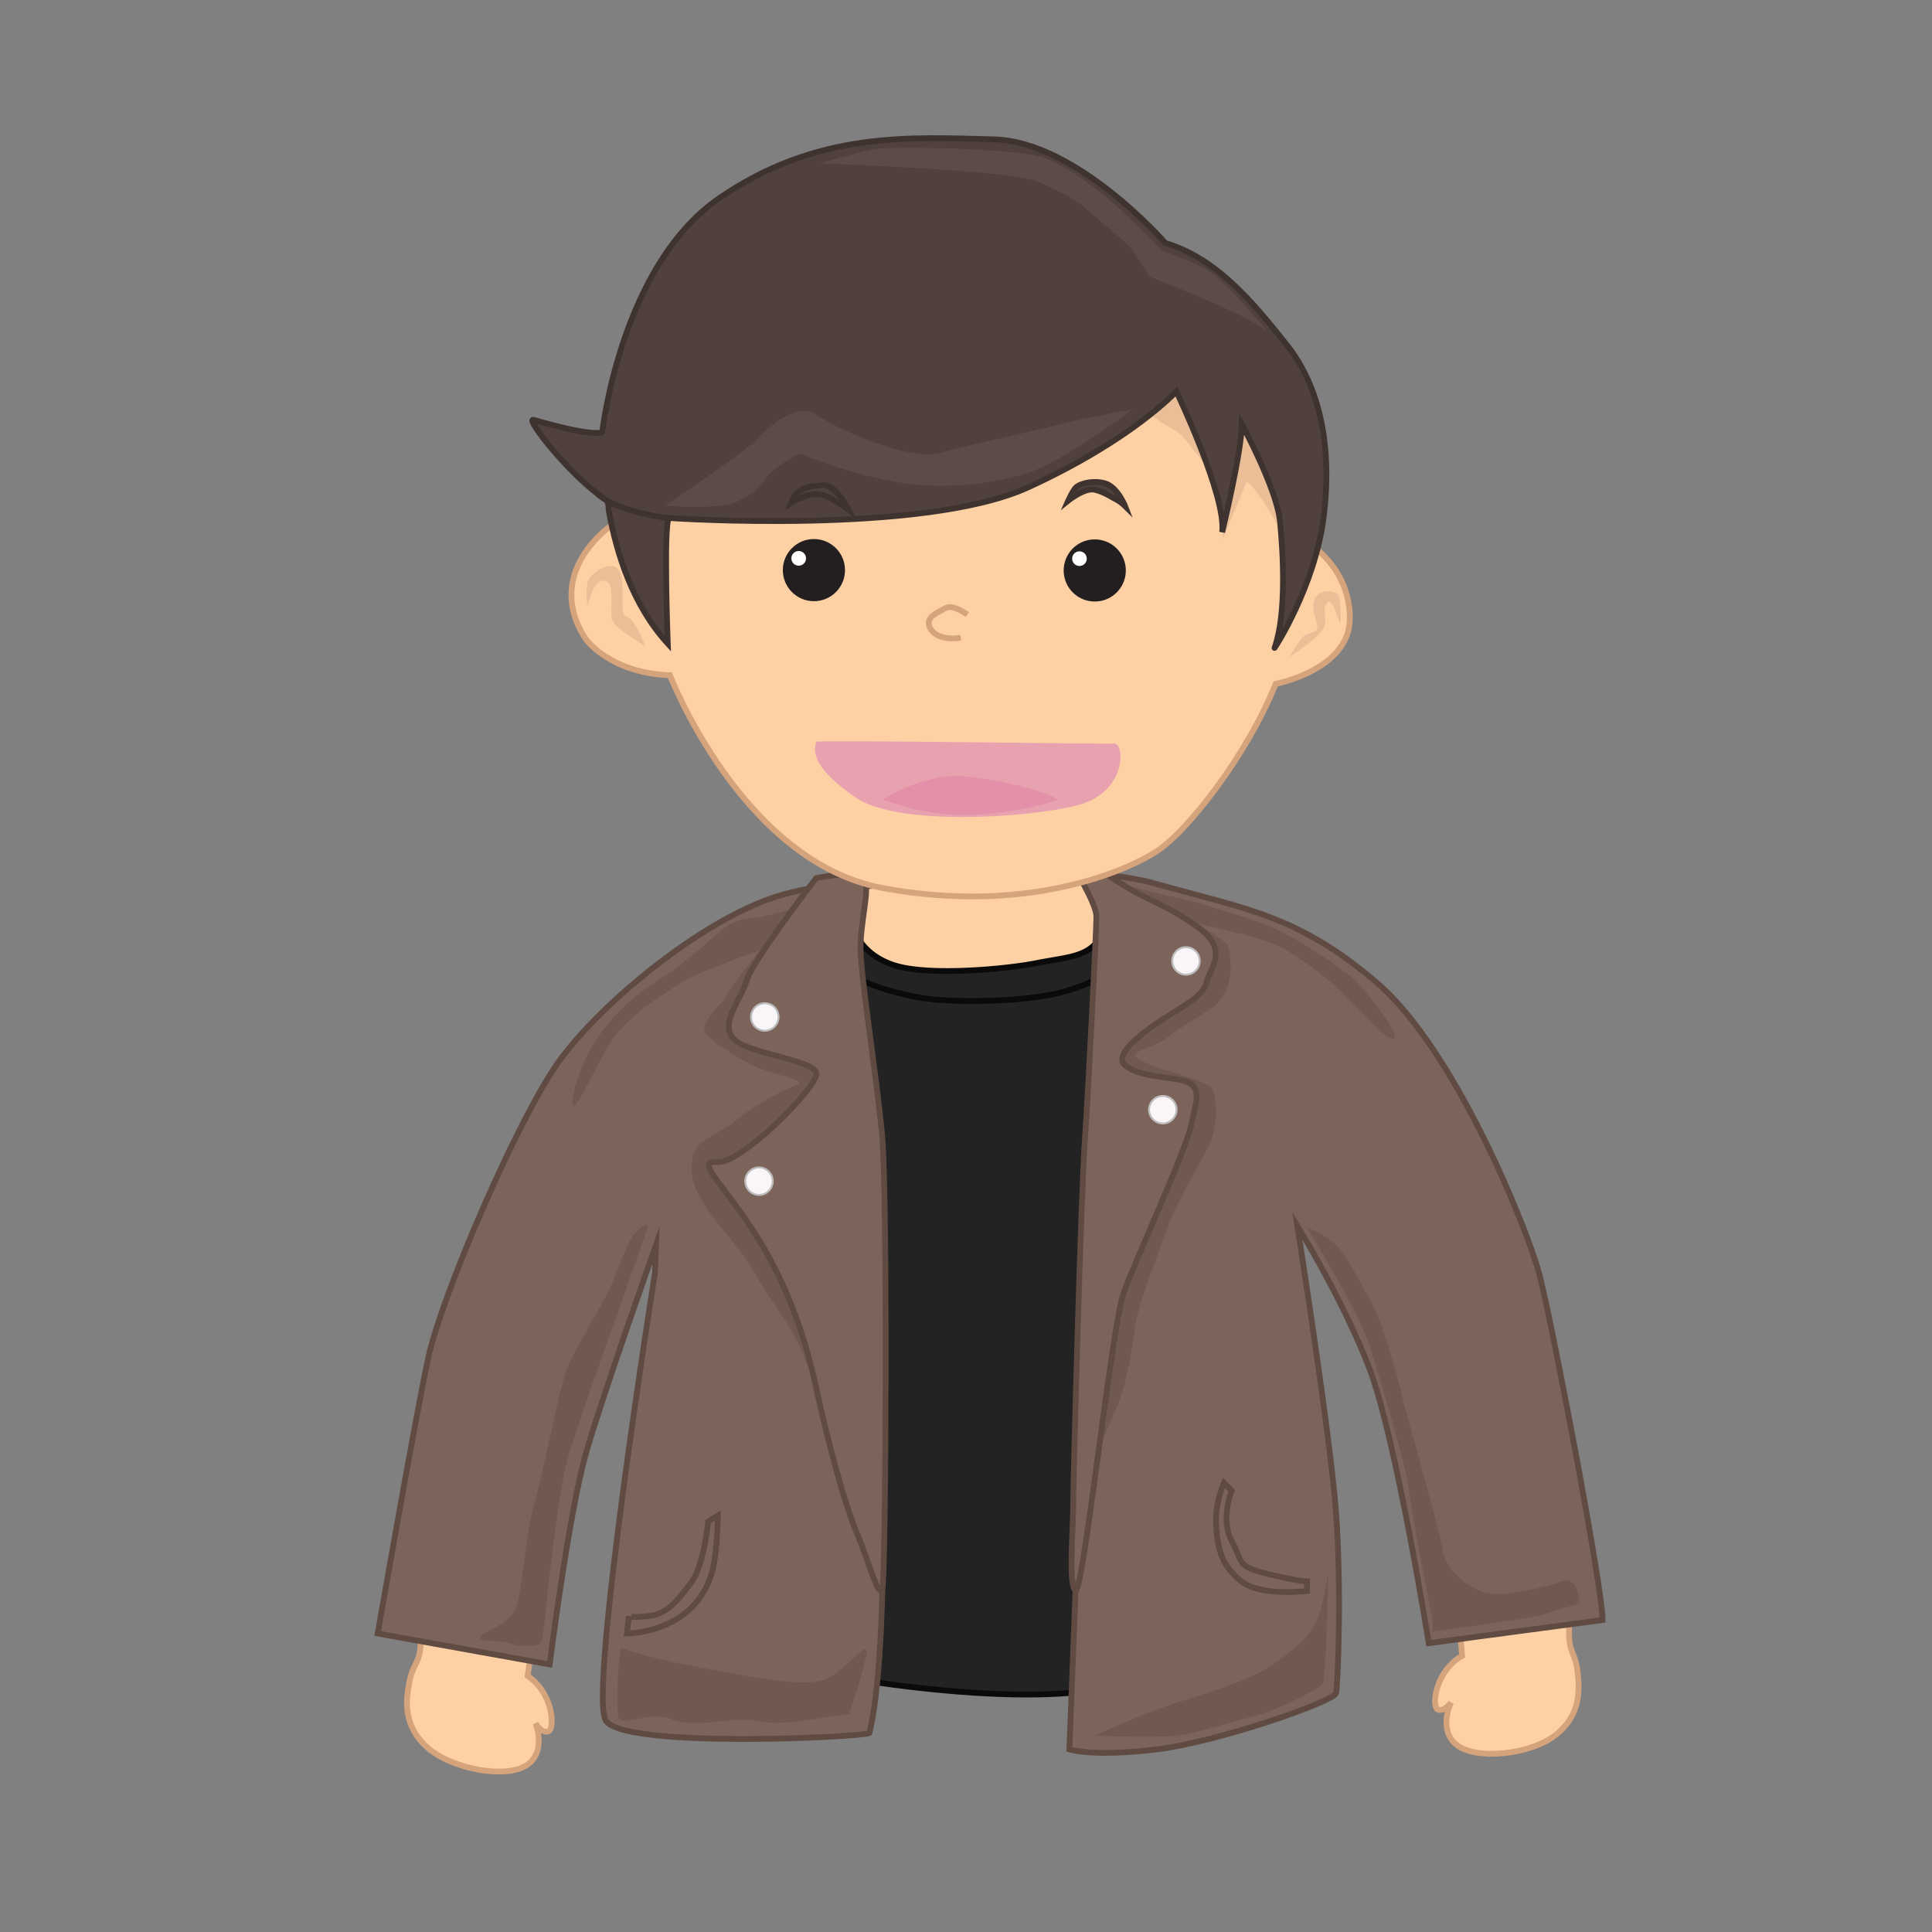 <svg id="Layer_2" data-name="Layer 2" xmlns="http://www.w3.org/2000/svg" viewBox="0 0 1000 1000"><rect x="0" y="0" width="1000" height="1000" fill="#808080" stroke="none"/><defs><style>.cls-1{fill:#fed1a5;stroke:#d6a47c;}.cls-1,.cls-2,.cls-3,.cls-5,.cls-7{stroke-miterlimit:10;}.cls-1,.cls-2,.cls-3,.cls-7{stroke-width:3px;}.cls-2{fill:#232323;stroke:#0a0a0a;}.cls-3{fill:#7c645a;stroke:#604b43;}.cls-4{fill:#705951;}.cls-5{fill:#faf5f9;stroke:#bcbcbc;}.cls-6{fill:#eabf98;}.cls-7{fill:#50413c;stroke:#3f332f;}.cls-8{fill:#5b4c48;}.cls-9{fill:#e8a1af;}.cls-10{fill:#e490a8;}.cls-11{fill:#231f20;}.cls-12{fill:#fff;}</style></defs><title>singer</title><path class="cls-1" d="M561.5,450.5s12,19,12,26,2,14-2,17-11,26-22,30-42,9-60,8-46-13-50-19,6-70,8-71,15,9,29,9,71-3,78-2S561.5,450.5,561.5,450.5Z"/><path class="cls-2" d="M588.5,866.5c-26,21-141,6-178-4s27-201,27-201-9-121-9-124,2-28,2-28L581.23,500,594.5,736.5Z"/><path class="cls-2" d="M441.5,479.5s2.93,14,21,20,59,2,74-1,26-3,32-12,9-16,12-7,4,11,1,17-22,16-41,19-51,4-69,0-31-9-37-17,4-30,6-26A9.79,9.79,0,0,1,441.5,479.5Z"/><path class="cls-1" d="M226.07,755.9c-2.69,12.27-8,94.4-8.6,98.26-1.2,7.62-3.92,7.6-5.65,16.82s-3.3,22.06,9.27,33.41,40.93,16.41,51.52,9.27S277.14,892,277.14,892s3.57,5.66,6.83,4.08,2.5-19.66-10.89-28.61l2.2-14.59,7.52-83S228.66,744.12,226.07,755.9Z"/><path class="cls-1" d="M810.75,749.82c1.77,12.44,1.16,94.63,1.48,98.52.63,7.69,3.3,7.88,4.34,17.21s1.68,22.23-11.45,32.52-41.28,13-51.15,5.06-2.91-21.93-2.91-21.93-3.89,5.34-7,3.51-1.06-19.78,12.7-27.61l-1.13-14.7-1.49-83.22S809.05,737.88,810.75,749.82Z"/><path class="cls-3" d="M450,897c-.48,1.94-127.5,8.5-136.5-6.5S339,659,339,659l.5-14.5s-27,76-36,107-19,110-19,110l-89-16s19-109,26-142,46-123,67-153,73-73,112-86c26.53-8.84,87.31-14.91,138-13.79,23.79.52,45.34,2.63,60,6.79,46,13,73,16,114,51s78,128,84,150,33,163,33,180l-90,12s-17-107-31-143-37-73-37-73,17,108,20,148,1,90,0,94-60,25-93,29-45,0-45,0,12-299,11-331,4-69,8-84,2-26-4-33-95-3-105,0-14-2-20,5,1,88,7,123,3,96,5,131S459.5,858.5,450,897Z"/><path class="cls-4" d="M408.5,479.5s4,8,0,8-46,15-54,20-28,17-37,30-20,40-21,34,7-40,41-62,34-32,50-34,31-9,28-3S408.5,479.5,408.5,479.5Z"/><path class="cls-4" d="M599.5,474.5c4,0,54,10,64,16s22,14,31,23,24,26,27,24-10-19-18-28-39-28-51-32-34-11-44-13-28-7-28-7Z"/><path class="cls-4" d="M414.6,464.82s-35.1,43.68-38.1,49.68-17,16-10,22,20,14,28,17,24,6,18,8-23,11-31,18-22,11-23,19-2,15,11,32,14,16,22,30,16,22,23,38,20,46,20,46v-199l-13-79Z"/><path class="cls-4" d="M591.94,464.82c3.56.68,41.56,19.68,43.56,24.68s4,24-8,32-16,10-24,16-23,7-12,12,34,10,36,14,4,19-3,32-16,28-21,42-15,40-16,49a220.89,220.89,0,0,1-6,32c-3,11-12.11,27.68-13,33.84s-6,13.16-6,13.16l14-144s-2-96-2-98S591.94,464.82,591.94,464.82Z"/><path class="cls-3" d="M422.5,454.5c-4,5-33,43-36,53s-14,22-7,30,42,11,43,18-39,47-51,46,1,9,18,35,27,54,33,82,15,61,21,75,11.52,35.43,13.26,28.21,2.74-205.21-.26-235.21-10-75-11-92,6-36,1-40S422.5,454.5,422.5,454.5Z"/><path class="cls-3" d="M555.5,448.5s12,19,12,26-4,87-6,116-6,175-6,188-2.57,42.32,1.21,44.66S575.5,686.5,581.5,669.5s32-73,35-87,7-22-8-24-21-3-26-7,2-12,15-21,25-14,27-22,12-17-5-29-25-13-39-22S561.5,445.5,555.5,448.5Z"/><path class="cls-3" d="M366.5,787.5s-2,23-9,32-12,16-22,17-10,0-10,0l-1,9a55.32,55.32,0,0,0,25-7c12-7,18-18,20-29s2-25,2-25Z"/><path class="cls-3" d="M676.5,823.5s-24,3-34-5-12-16-13-28,4-23,4-23l4,4s-6,15,0,26,2,13,18,17,21,4,21,4Z"/><path class="cls-4" d="M687.5,814.5s-1,54-3,57-24,14-36,17-31,9-40,10-42,0-42,0,23-11,45-18,38-12,49-20,19-15,22-24S687.5,814.5,687.5,814.5Z"/><path class="cls-4" d="M439.5,887.5c-4-1-32.5,6.5-46.5,3.5s-32,4-45-1-27,5-28-2,0-36,2-35,11.5,4.5,37.5,9.5,56,11,67,7,24-23,22-13S439.5,887.5,439.5,887.5Z"/><path class="cls-4" d="M676.5,635.5s26,42,32,60,20,66,21,77,12,66,12,66v6s53-7,58-9,18-5,18-6-1-14-9-11-30,8-39,6-21-11-23-23-17-64-20-76-11-42-17-52-12-24-19-30A41.52,41.52,0,0,0,676.5,635.5Z"/><path class="cls-4" d="M334.5,637.5s-15,43-18,51-17,48-22,64-10,63-11,71-2,25-4,27-11,2-16,0-16,0-15-3,14-6,18-14,5-37,10-55,11-49,15-64,20-37,26-52,8-22,14-27S334.5,637.5,334.5,637.5Z"/><circle class="cls-5" cx="395.86" cy="526.38" r="7.12"/><circle class="cls-5" cx="392.86" cy="611.38" r="7.12"/><circle class="cls-5" cx="613.86" cy="497.38" r="7.12"/><circle class="cls-5" cx="601.86" cy="574.38" r="7.12"/><path class="cls-1" d="M346.76,349.5S384,446.09,456.91,459.65,581.18,451.74,598.13,441s48-51.41,62.13-87c0,0,38.41-7.35,38.41-33.9s-21.46-39-21.46-39L651.79,191.9,549.55,167.61,417.93,190.2l-76.82,38.41-24.85,43.5s-35.59,24.29-13,58.75C303.26,330.86,315.69,348.37,346.76,349.5Z"/><path class="cls-6" d="M665.06,279.73c0-1.69-13.55-26.54-19.77-30.5l-12.42,29.94s.56-23.72-1.7-28.24-19.77-26-19.77-26L586,209.13l19.77-15.82,20.9,1.13,19.77,12.43,14.69,35,6.21,33.33Z"/><path class="cls-7" d="M659.7,335.37c-.19.54,20.9-31.63,25.42-67.78s-1.7-67.22-19.21-89.25-36.15-44.62-62.7-52.53c0,0-45.75-52.54-88.68-53.67S423,67.63,372.18,102.65s-60.44,120.88-60.44,120.88-2.26,3.39-35.59-6.21c-5-1.44,19.77,29.93,37.28,41.23,1.88,1.22,1.48,4.73,1.65,5.65,3.95,22.21,12.42,49.14,30.55,68.92,0,0-2.26-61,.56-65,0,0,131.62,9,185.85-15.81s76.82-49.71,76.82-49.71,26,54.23,23.72,72.87c0,0,10.17-41.8,10.17-55.92,0,0,18.08,33.32,19.77,50.27S665.91,317.86,659.7,335.37Z"/><path class="cls-8" d="M601.52,129.76S560.28,84,533.73,80.05s-74.56-4-81.34-2.82-28.24,7.34-28.24,7.34S524.69,88,537.69,94.17s17.51,7.91,25.42,14.69,20.9,17.51,23.16,20.9l9,13.56s57.06,22,61.57,29.37c0,0-23.16-29.37-35.58-35A185.22,185.22,0,0,0,601.52,129.76Z"/><path class="cls-9" d="M422.45,383.93c.3-1,148.56,1.26,154.21.94s6.78,25.37-19.2,32-93.21,10.79-114.67-4.12S420.76,389.63,422.45,383.93Z"/><path class="cls-10" d="M547.29,413.89c.43.37-19.21,6.78-43.5,7.91s-46.88-7.91-46.88-7.91,22-14.68,44.62-11.86S543.33,410.5,547.29,413.89Z"/><path class="cls-8" d="M586,212s-29.37,22-46.88,29.94-49.15,12.43-76.26,7.34a255.12,255.12,0,0,1-49.14-14.68s-11.87,6.77-15.82,11.29S391.1,256,380.37,260s-36.15,1.7-36.15,1.7S384,235.05,390.67,228.3s21.33-20.87,32.06-13.53,46.89,23.73,62.71,19.78,43.49-10.17,62.13-14.69S586,212,586,212Z"/><path class="cls-7" d="M409.46,260.25s9.6-6.22,16.38-4,13.56,7.91,13.56,7.91-6.78-13.56-13.56-13-9.6,1.13-12.43,3.39A13.6,13.6,0,0,0,409.46,260.25Z"/><path class="cls-7" d="M552.94,259.12s8.47-6.78,13.55-5.65,9,4,11.3,5.08a21,21,0,0,1,4.52,3.39s-3.95-10.17-10.73-11.86-13,.56-14.69,2.26S552.94,259.12,552.94,259.12Z"/><path class="cls-1" d="M500.69,318.15s-7.35-5.65-11.3-3.39-11.86,5.08-7.34,11.29,15.25,4,15.25,4"/><path class="cls-6" d="M667.32,340.18a97.28,97.28,0,0,1,6.22-9.61c3.39-4.52,10.17-1.69,7.91-8.47s-2.26-11.3.56-14.12,10.73-2.83,11.3,1.69,1.13,15.82,0,12.43-4.52-14.12-6.78-9.6.56,6.78-1.13,11.86S669.58,338.48,667.32,340.18Z"/><path class="cls-6" d="M334.05,334.53s-5.08-13-8.47-14.69-3.39-1.69-3.39-9,.56-15.81-4-17.51-13,3.39-14.12,8.47,0,11.87,0,11.87,2.83-12.43,7.34-13,5.09,2.82,5.09,9-1.13,10.74,2.26,14.12S334.05,334.53,334.05,334.53Z"/><circle class="cls-11" cx="421.28" cy="295.09" r="16.09"/><circle class="cls-12" cx="413.4" cy="289" r="3.79"/><circle class="cls-11" cx="566.61" cy="295.25" r="16.09" transform="translate(184.42 807.25) rotate(-80.78)"/><circle class="cls-12" cx="558.73" cy="289.16" r="3.79"/><path class="cls-7" d="M346.19,268.15s-27.06-2.88-37-12.73"/></svg>